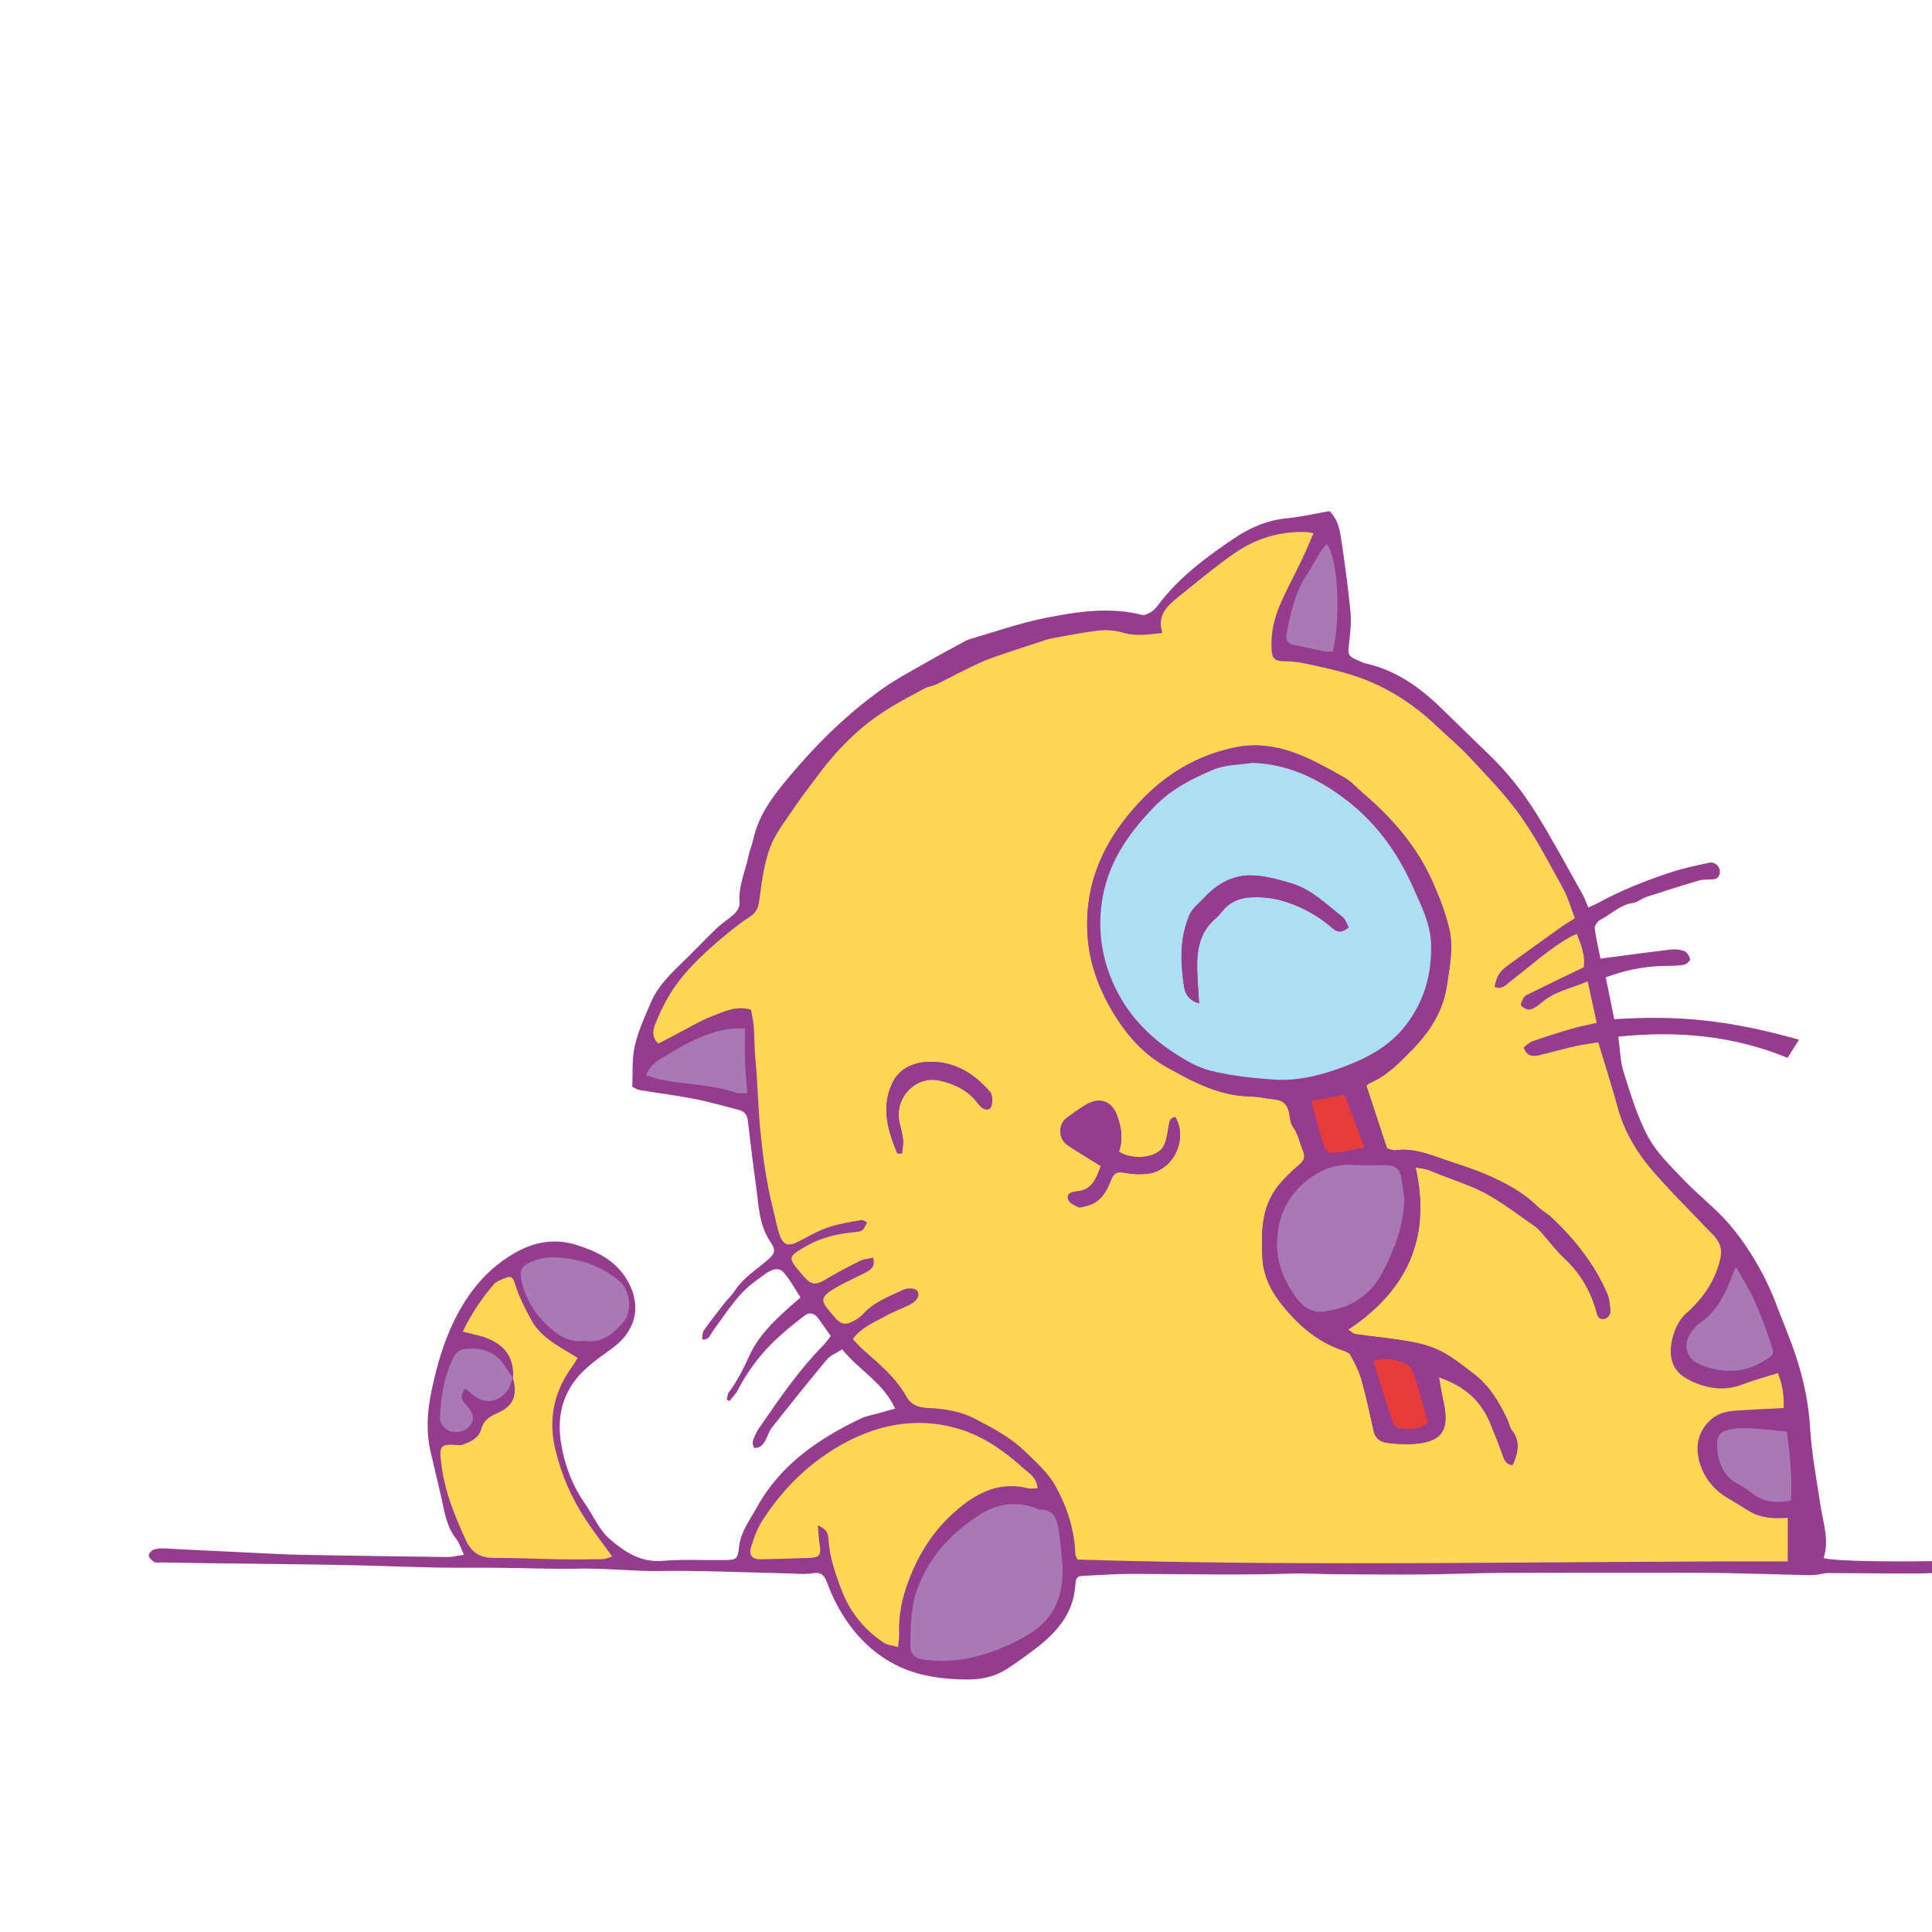 <svg version="1.1" id="Layer_1" xmlns="http://www.w3.org/2000/svg" xmlns:xlink="http://www.w3.org/1999/xlink" x="0px"
	y="0px" viewBox="0 0 1000 1000" enable-background="new 0 0 1000 1000" xml:space="preserve">
	<g>
		<path fill="#953C8E" d="M1032.006,813.811c-12.962-1.023-26.112,0.518-39.18,0.602c-15.521,0.111-31.031-0.179-46.547-0.189
		c-2.049,0-4.096,0.668-6.145,0.885c-1.574,0.178-3.178,0.233-4.764,0.189c-13.278-0.328-26.557-0.773-39.836-1.03
		c-9.962-0.188-19.912-0.2-29.863-0.206c-29.862-0.016-59.726-0.061-89.589,0.084c-13.15,0.066-26.296,0.685-39.446,0.79
		c-15.054,0.122-30.119-0.022-45.173-0.116c-7.886-0.051-15.788-0.552-23.657-0.307c-27.409,0.868-54.801,0.178-82.198,0.123
		c-7.558-0.012-15.115,0.556-22.673,0.901c-5.493,0.25-5.985,0.25-6.361,5.242c-1.11,14.403-9.527,24.063-20.257,32.278
		c-4.909,3.756-9.939,7.385-15.115,10.763c-6.183,4.029-13.17,5.51-20.497,5.487c-12.767-0.072-25.405-1.703-36.828-7.435
		c-13.579-6.812-23.493-17.825-30.664-31.188c-2.018-3.768-3.687-7.758-5.209-11.765c-1.355-3.59-3.047-5.365-7.43-4.608
		c-4.16,0.724-8.554,0.155-12.853,0.066c-22.219-0.468-44.45-1.558-66.663-1.229c-13.797,0.2-27.451-1.53-41.23-1.241
		c-13.877,0.317-27.765-0.301-41.653-0.423c-10.515-0.101-21.017,0.1-31.533-0.111c-16.96-0.351-33.906-1.058-50.871-1.369
		c-22.898-0.412-45.797-0.59-68.694-0.901c-7.881-0.111-15.758-0.268-23.633-0.401c-1.191-0.027-2.61,0.323-3.528-0.199
		c-1.247-0.713-2.61-1.965-2.944-3.239c-0.206-0.802,1.172-2.516,2.221-3.011c1.441-0.685,3.25-0.83,4.903-0.808
		c3.345,0.034,6.684,0.34,10.029,0.507c13.563,0.662,27.127,1.341,40.695,1.97c7.402,0.351,14.812,0.74,22.214,0.874
		c24.868,0.445,49.739,0.824,74.607,1.113c2.538,0.033,5.083-0.657,8.498-1.146c-1.511-3.206-2.24-6.021-3.898-8.081
		c-5.037-6.211-6.08-13.735-7.728-21.114c-1.806-8.114-3.84-16.173-5.677-24.275c-2.421-10.674-1.647-21.393,0.615-31.911
		c1.962-9.061,4.316-18.153,7.683-26.758c7.107-18.143,17.77-33.959,35.008-43.932c9.881-5.721,20.539-8.014,32.345-4.285
		c10.167,3.206,19.161,7.568,25.088,16.507c8.542,12.855,6.814,26.802-6.214,36.58c-7.243,5.437-14.867,10.223-20.338,17.853
		c-7.07,9.867-8.445,20.72-6.553,32.095c1.85,11.147,5.84,21.571,12.44,31.021c4.336,6.217,7.141,13.49,13.14,18.565
		c7.819,6.612,15.867,11.799,27.03,10.853c10.463-0.885,21.045-0.245,31.583-0.384c6.444-0.084,7.173-0.34,7.836-6.64
		c0.832-8.024,5.676-14.124,9.266-20.675c11.99-21.865,31.577-35.267,53.41-45.785c3.403-1.625,7.299-2.221,10.975-3.283
		c2.207-0.635,4.408-1.258,7.188-2.048c-6.242-13.519-18.733-19.835-27.439-30.643c-2.947,1.909-6.052,3.062-7.911,5.271
		c-9.647,11.537-19.033,23.302-28.375,35.1c-1.453,1.826-2.16,4.241-3.242,6.367c-1.233,2.415-2.774,4.402-5.933,4.313
		c-1.842-2.899-0.153-5.226,0.832-7.496c0.757-1.725,1.959-3.262,3.039-4.836c9.734-14.131,19.495-28.232,31.569-40.554
		c1.478-1.503,2.69-3.262,4.126-5.042c-2.204-3.117-4.269-6.011-6.292-8.927c-1.989-2.866-4.725-3.695-7.391-1.592
		c-5.779,4.541-11.598,9.121-16.782,14.308c-7.095,7.096-13,15.199-17.655,24.17c-1.071,2.082-2.872,3.807-4.327,5.688
		c-0.467-0.256-0.927-0.522-1.389-0.778c0.332-1.27,0.323-2.783,1.049-3.74c4.46-5.954,7.708-12.532,10.805-19.278
		c4.591-9.939,12.349-17.452,20.382-24.643c1.767-1.563,3.545-3.116,5.938-5.22c-2.997-4.542-5.412-9.188-8.787-12.983
		c-2.672-3-6.531-1.208-9.197,0.65c-4.675,3.283-9.45,6.718-13.209,10.953c-5.204,5.843-9.536,12.477-14.191,18.805
		c-1.344,1.819-1.745,4.669-5.54,4.329c0.25-1.597,0.031-3.456,0.832-4.597c3.393-4.825,7.057-9.467,10.697-14.119
		c1.739-2.231,3.876-4.168,5.398-6.517c4.269-6.539,10.788-10.591,16.515-15.521c4.338-3.723,4.975-5.209,1.864-9.806
		c-5.949-8.81-6.019-18.889-7.374-28.705c-1.569-11.331-2.952-22.668-4.274-34.016c-0.354-3.071-1.897-4.813-4.73-5.531
		c-7.607-1.948-15.171-4.163-22.865-5.666c-9.375-1.825-18.875-3.005-28.293-4.574c-1.344-0.233-2.577-1.124-3.938-1.747
		c0.354-7.168-0.256-14.37,1.294-21.079c1.784-7.792,5.215-15.254,8.398-22.665c3.648-8.467,10.201-14.787,16.737-21.072
		c5.835-5.615,11.359-11.564,17.21-17.161c2.913-2.774,6.464-4.883,9.353-7.683c1.35-1.302,2.719-3.595,2.565-5.304
		c-0.782-8.663,2.927-16.368,4.633-24.487c0.632-3.017,1.873-5.899,2.535-8.916c2.752-12.577,10.51-22.497,18.362-31.899
		c14.172-16.982,29.969-32.545,48.039-45.465c7.541-5.385,15.866-9.684,23.919-14.345c5.766-3.328,11.665-6.434,17.505-9.619
		c1.261-0.685,2.496-1.5,3.859-1.893c13.04-3.784,25.934-8.348,39.202-10.994c16.537-3.297,33.358-5.933,50.305-1.628
		c1.436,0.359,3.479-0.832,4.947-1.767c1.38-0.874,2.504-2.251,3.506-3.573c10.674-14.163,24.654-24.523,39.157-34.284
		c8.22-5.54,17.029-9.375,27.113-10.365c7.508-0.734,14.927-2.463,22.317-3.734c4.892,4.986,5.476,11.055,6.333,16.846
		c1.747,11.768,3.351,23.583,4.469,35.423c0.484,5.176-0.056,10.51-0.679,15.702c-0.791,6.598-0.773,7.043,5.398,9.67
		c0.873,0.37,1.719,0.901,2.638,1.093c15.983,3.415,28.61,12.489,40.03,23.638c8.192,8.003,16.384,16.009,24.621,23.958
		c9.466,9.141,17.541,19.478,24.426,30.598c8.353,13.506,15.866,27.548,23.668,41.397c1.146,2.045,1.881,4.318,2.967,6.831
		c1.753-0.801,3.483-1.475,5.092-2.354c12.16-6.656,25.01-11.687,38.122-16c6.322-2.076,12.911-3.386,19.429-4.811
		c2.676-0.593,5.348,1.658,5.486,4.327c0.129,2.518-1.129,4.079-3.745,4.302c-2.37,0.206-4.875-0.064-7.123,0.598
		c-9.066,2.649-18.076,5.504-27.059,8.445c-2.46,0.81-4.642,2.774-7.123,3.15c-6.745,1.004-11.325,5.91-16.979,8.823
		c-1.369,0.707-2.899,3.047-2.732,4.433c0.701,5.535,2.042,10.983,2.972,15.563c12.839-1.681,24.587-3.306,36.38-4.683
		c2.31-0.273,4.914-0.058,7.018,0.81c1.402,0.576,2.677,2.61,2.972,4.182c0.14,0.785-1.948,2.693-3.206,2.888
		c-3.5,0.554-7.101,0.56-10.656,0.615c-10.335,0.167-20.23,2.304-29.803,5.882c1.553,7.625,3,14.687,4.43,21.679
		c33.904-2.26,60.205,0.643,95.622,10.588c-1.903,3.03-3.712,5.891-5.933,9.408c-28.07-11.582-56.987-14.116-87.602-10.989
		c0.94,6.77,1.002,12.831,2.743,18.349c3.606,11.353,7.034,22.996,12.61,33.414c4.381,8.191,11.543,15.037,18.065,21.927
		c6.717,7.091,14.47,13.201,21.192,20.302c11.002,11.626,21.009,28.511,26.707,43.453c3.635,9.539,7.675,18.934,10.842,28.628
		c3.846,11.787,6.36,23.819,7.112,36.396c0.796,13.468,3.361,26.841,5.382,40.226c1.368,9.071,4.652,17.965,1.603,27.17
		c7.769,2.693,83.983,2.125,113.013-0.725" />
		<path fill="#953C8E"
			d="M265.396,712.969c2.638,9.316,0.426,14.837-8.156,18.555c-3.984,1.725-6.959,3.729-8.15,8.158
		c-1.252,4.67-5.437,6.533-9.413,8.059c-1.859,0.701-4.235-0.012-6.367,0.022c-4.411,0.095-5.482,1.213-5.368,5.632
		c0.033,1.202,0.303,2.382,0.423,3.562c1.453,14.22,6.775,27.17,12.645,40.036c2.985,6.545,7.296,9.372,14.402,9.361
		c11.698-0.028,23.399,0.567,35.097,0.757c7.166,0.111,14.333,0.033,21.496-0.117c1.472-0.033,2.93-0.757,4.884-1.308
		c-4.842-6.723-9.453-12.711-13.624-19c-7.438-11.175-12.702-23.285-15.833-36.436c-3.801-15.938-0.654-30.175,8.949-43.214
		c0.832-1.136,1.502-2.394,2.632-4.207c-1.978-1.18-3.734-2.249-5.512-3.295c-7.207-4.285-14.4-8.715-18.538-16.361
		c-3.024-5.577-6.035-11.304-7.956-17.319c-1.642-5.137-2.012-5.966-7.118-3.712c-1.508,0.662-3.23,1.353-4.252,2.543
		c-6.158,7.246-11.59,14.987-16.081,24.571c2.816,0.689,4.987,1.263,7.168,1.764c11.501,2.638,19.737,9.154,18.786,22.149
		c-1.5-2.137-3.055-4.229-4.474-6.417c-5.095-7.83-12.73-9.494-21.234-8.397c-1.761,0.233-3.954,1.992-4.792,3.64
		c-5.181,10.14-6.912,21.176-7.313,32.4c-0.061,1.715,1.544,3.951,3.022,5.154c3.297,2.682,8.854,2.025,11.795-0.88
		c3.139-3.122,3.014-6.238-0.479-10.763c-0.434-0.568-1.065-0.963-1.527-1.503c-2.24-2.544-1.979-4.964,0.409-7.803
		c1.335,1.157,2.379,2.026,3.375,2.928c6.292,5.71,14.308,4.686,18.869-2.604C264.277,717.154,264.672,714.961,265.396,712.969z" />
		<path fill="#953C8E" d="M557.687,807.232c122.251,3.768,244.72,0.757,367.656,0.985c0-8.042,0-15.015,0-22.578
		c-7.235,0.601-13.863,0.155-19.846-3.356c-3.467-2.042-6.812-4.324-10.329-6.305c-7.391-4.152-12.744-10.352-15.221-18.188
		c-2.41-7.636-1.775-15.315,4.402-21.811c3.795-4.001,8.358-5.381,13.417-5.76c8.22-0.59,16.468-0.912,25.438-1.386
		c0.368-6.64-0.834-12.833-2.982-18.093c-6.634,2.104-12.777,3.74-18.693,6c-8.387,3.194-16.563,2.215-24.415-1.102
		c-4.97-2.093-9.711-4.953-11.593-10.83c-2.309-7.225,1.02-19.439,7.063-24.811c8.754-7.769,15.238-16.807,17.865-28.605
		c1.035-4.641-0.096-7.835-2.728-11.074c-1.058-1.291-2.31-2.415-3.462-3.629c-9.822-10.367-20.068-20.368-29.34-31.221
		c-8.069-9.449-14.342-20.157-17.664-32.423c-2.972-10.997-6.494-21.852-9.994-33.489c-3.813,0.612-7.781,1.055-11.665,1.934
		c-6.501,1.469-12.9,3.306-19.378,4.814c-3.346,0.776-6.189,0.019-7.569-4.09c1.425-1.049,2.767-2.588,4.436-3.175
		c6.739-2.354,13.54-4.524,20.392-6.525c4.146-1.219,8.42-2.001,13-3.061c-1.642-7.504-3.089-14.127-4.703-21.507
		c-8.447,3.698-17.018,5.142-23.758,10.983c-1.775,1.544-3.879,3.094-6.082,3.634c-1.358,0.332-3.54-0.926-4.631-2.117
		c-0.484-0.531,0.635-2.766,1.347-4.054c0.423-0.757,1.414-1.289,2.26-1.698c5.96-2.963,11.942-5.863,17.92-8.765
		c3.584-1.736,7.179-3.442,10.886-5.195c0.93-6.236-1.308-11.598-3.562-17.339c-1.319,0.593-2.198,0.913-3.006,1.364
		c-11.274,6.314-20.735,15.101-30.942,22.875c-2.526,1.92-4.686,4.956-8.615,3.2c1.068-5.629,2.561-7.983,7.013-11.208
		c8.904-6.422,17.775-12.861,26.713-19.228c2.632-1.875,5.409-3.534,7.858-5.123c-2.193-5.613-3.573-10.744-6.056-15.257
		c-7.007-12.689-13.657-25.7-21.987-37.49c-7.658-10.847-17.107-20.455-26.168-30.245c-5.465-5.91-11.693-11.097-17.542-16.646
		c-12.449-11.798-26.663-20.772-42.997-26.02c-7.941-2.543-16.167-4.269-24.325-6.063c-3.695-0.821-7.558-1.205-11.337-1.244
		c-4.674-0.056-6.261-1.241-6.566-5.857c-0.54-8.178,1.18-16.014,4.357-23.398c3.373-7.867,7.519-15.399,11.197-23.138
		c2.115-4.419,3.963-8.954,6.145-13.91c-1.804-0.27-2.928-0.554-4.052-0.593c-13.335-0.429-25.667,3.247-36.48,10.708
		c-10.179,7.015-19.667,15.037-29.334,22.773c-5.815,4.649-11.353,9.625-8.337,18.766c-7.224,0.718-13.635,1.851-20.324-0.145
		c-4.007-1.191-8.525-1.572-12.688-1.104c-8.276,0.924-16.468,2.627-24.671,4.126c-2.095,0.387-4.129,1.18-6.166,1.853
		c-8.359,2.752-16.754,5.396-25.032,8.387c-4.441,1.603-8.693,3.74-12.956,5.813c-5.111,2.484-10.104,5.214-15.227,7.683
		c-1.892,0.907-4.16,1.071-5.999,2.051c-11.284,6.03-22.458,11.893-32.462,20.407c-8.32,7.079-15.402,14.807-21.872,23.349
		c-5.167,6.832-10.332,13.676-15.124,20.778c-3.957,5.863-8.417,11.734-10.738,18.282c-2.827,7.989-4.09,16.64-5.161,25.113
		c-0.549,4.274-1.011,7.552-5.04,10.196c-5.955,3.92-11.54,8.451-16.941,13.125c-8.264,7.163-16.15,14.601-22.461,23.825
		c-4.124,6.03-7.129,12.344-9.767,18.966c-1.247,3.142-1.681,6.475,1.681,9.864c2.646-1.386,5.301-2.785,7.961-4.166
		c6.765-3.481,13.309-7.521,20.363-10.256c6.029-2.321,12.296-5.421,19.659-3.125c0.503,2.872,1.222,5.648,1.419,8.465
		c0.417,5.721,0.309,11.48,0.857,17.185c1.138,11.857,1.355,23.766,2.449,35.631c1.311,14.348,3.278,28.36,6.795,42.251
		c1.11,4.38,1.828,8.899,3.351,13.14c1.855,5.188,4.466,5.904,9.369,3.467c5.105-2.537,10.056-5.56,15.396-7.412
		c5.584-1.926,11.553-2.794,17.394-3.918c0.904-0.179,2.028,0.762,3.078,1.19c-2.251,4.653-2.251,4.653-6.748,5.12
		c-8.612,0.885-16.863,2.672-24.568,7.102c-9.722,5.588-10.006,5.871-2.844,14.27c5.552,6.494,6.923,6.561,14.389,2.104
		c5.295-3.161,10.783-6.017,16.317-8.727c1.937-0.946,4.285-1.041,6.531-1.547c1.338,4.597-1.191,6.211-3.682,7.558
		c-4.627,2.481-9.483,4.552-14.083,7.101c-10.755,5.949-9.391,7.736-3.316,14.731c0.314,0.362,0.57,0.773,0.871,1.13
		c3.495,4.129,6.007,4.658,10.526,2.009c1.636-0.963,3.328-2.031,4.577-3.434c5.641-6.289,13.415-8.972,20.681-12.499
		c1.224-0.59,2.785-0.725,4.182-0.686c2.947,0.072,4.519,2.132,3.306,4.781c-0.684,1.502-2.393,2.788-3.937,3.584
		c-4.035,2.07-8.396,3.551-12.338,5.754c-5.933,3.307-12.511,5.799-17.296,12.077c1.789,1.858,3.283,3.628,4.986,5.159
		c8.342,7.484,17.193,14.497,22.728,24.559c2.501,4.553,6.564,5.744,11.409,5.978c8.387,0.378,16.56,1.636,24.22,5.62
		c9.136,4.742,18.271,9.539,25.7,16.729c5.796,5.599,12.149,11.253,15.964,18.165c5.938,10.763,9.828,22.617,10.201,35.239
		C556.621,805.195,557.105,805.83,557.687,807.232z" />
		<path fill="#953C8E" d="M537.009,770.335c-0.415-5.776-4.394-7.702-7.305-10.346c-9.216-8.376-19.375-15.683-31.156-19.65
		c-21.067-7.112-41.92-3.88-60.948,6.3c-17.836,9.55-32.387,23.63-43.328,40.898c-2.518,3.979-4.102,8.654-5.509,13.184
		c-1.328,4.264,0.626,6.479,4.917,6.367c8.607-0.2,17.21-0.384,25.806-0.724c4.639-0.2,5.651-1.903,4.825-6.461
		c-0.571-3.101-0.604-6.294-0.969-10.391c3.834,1.736,5.248,3.629,5.404,6.517c0.501,9.4,3.439,18.099,6.798,26.863
		c4.449,11.632,11.703,20.637,21.894,27.393c1.903,1.269,4.561,1.402,7.368,2.203c0.27-2.993,0.64-4.869,0.576-6.733
		c-0.29-8.203,0.951-16.017,3.606-23.897c5.882-17.491,15.376-32.25,30.147-43.402c9.684-7.318,20.299-11.27,32.673-8.164
		C533.347,770.675,535.062,770.335,537.009,770.335z" />
		<path fill="#953C8E" d="M549.935,810.171c-0.431-4.196-0.832-11.364-2.006-18.398c-0.871-5.209-2.382-10.541-9.572-10.362
		c-1.102,0.021-2.207-0.868-3.333-1.225c-9.695-3.061-18.891-1.859-27.434,3.545c-14.414,9.121-25.669,20.881-32.147,37.076
		c-4.121,10.312-4.16,20.93-4.188,31.627c-0.014,3.929,2.949,5.988,6.522,6.521c3.768,0.557,7.627,0.857,11.428,0.735
		c14.901-0.479,28.533-5.46,41.383-12.634C543.763,839.689,550.819,828.58,549.935,810.171z" />
		<path fill="#953C8E" d="M302.641,693.997c8.879,1.485,14.898-3.579,20.112-9.778c4.575-5.442,3.47-16.317-2.012-21.003
		c-10.02-8.56-21.963-12.199-34.922-12.449c-3.473-0.067-7.129,0.94-10.412,2.198c-5.677,2.159-6.781,4.774-5.329,10.662
		c2.371,9.572,7.477,17.498,14.879,23.942C289.963,691.932,295.5,695.06,302.641,693.997z" />
		<path fill="#953C8E"
			d="M898.49,655.636c-1.052,2.549-1.441,3.417-1.775,4.308c-3.595,9.729-8.036,18.844-17.018,24.949
		c-1.736,1.163-3.105,2.988-4.353,4.725c-4.669,6.506-2.415,14.041,5.075,16.891c11.287,4.302,22.295,4.413,32.891-2.276
		c4.597-2.911,5.187-3.149,3.384-8.57c-2.549-7.658-5.398-15.249-8.677-22.623C905.53,667.456,902.169,662.27,898.49,655.636z" />
		<path fill="#953C8E" d="M924.875,741.001c-7.83-0.735-14.336-1.553-20.869-1.854c-3.272-0.155-6.673,0.323-9.873,1.08
		c-3.629,0.856-5.454,3.355-5.348,7.368c0.228,8.871,2.821,16.283,11.191,20.747c2.304,1.235,4.586,2.627,6.589,4.296
		c6.011,4.998,12.75,5.51,20.436,4.041C927.803,764.208,926.306,752.26,924.875,741.001z" />
		<path fill="#953C8E"
			d="M385.583,532.402c-2.338,0-4.611-0.229-6.814,0.033c-12.386,1.478-23.013,7.274-33.453,13.604
		c-4.207,2.546-8.685,4.644-10.88,10.535c3.078,0.885,5.688,1.842,8.39,2.382c12.6,2.499,25.656,2.337,37.972,6.6
		c1.605,0.556,3.515,0.234,6.027,0.356c-0.454-6.021-1.002-11.219-1.191-16.426C385.435,544.078,385.583,538.655,385.583,532.402z" />
		<path fill="#953C8E" d="M686.75,281.578c-1.079,1.286-2.265,2.393-3.1,3.72c-2.493,4.035-4.68,8.256-7.296,12.219
		c-6.188,9.391-8.437,20.076-10.429,30.854c-0.546,3.002,0.723,4.911,4.051,5.504c5.165,0.913,10.24,2.257,15.383,3.256
		c1.497,0.295,3.105,0.044,4.529,0.044C694.13,319.079,692.494,288.849,686.75,281.578z" />
		<path fill="#FFD656" d="M557.687,807.232c-0.587-1.402-1.074-2.037-1.091-2.693c-0.37-12.622-4.263-24.477-10.201-35.239
		c-3.813-6.912-10.165-12.555-15.961-18.165c-7.433-7.189-16.568-11.987-25.7-16.729c-7.661-3.984-15.833-5.242-24.22-5.621
		c-4.845-0.234-8.902-1.425-11.412-5.977c-5.537-10.063-14.383-17.074-22.726-24.56c-1.703-1.53-3.197-3.301-4.986-5.159
		c4.786-6.283,11.364-8.771,17.297-12.076c3.943-2.21,8.304-3.685,12.338-5.755c1.545-0.796,3.253-2.081,3.938-3.584
		c1.213-2.649-0.359-4.708-3.306-4.78c-1.396-0.039-2.963,0.094-4.182,0.685c-7.268,3.528-15.04,6.216-20.68,12.499
		c-1.25,1.392-2.941,2.471-4.578,3.434c-4.519,2.654-7.026,2.121-10.527-2.009c-0.306-0.356-0.562-0.769-0.871-1.13
		c-6.075-6.995-7.438-8.781,3.317-14.73c4.6-2.549,9.447-4.619,14.083-7.102c2.496-1.347,5.025-2.961,3.681-7.558
		c-2.251,0.507-4.6,0.59-6.531,1.547c-5.54,2.716-11.027,5.571-16.317,8.727c-7.471,4.458-8.843,4.386-14.389-2.104
		c-7.163-8.398-6.879-8.677,2.844-14.27c7.705-4.43,15.955-6.216,24.567-7.102c4.497-0.467,4.497-0.467,6.748-5.12
		c-1.049-0.428-2.173-1.369-3.078-1.19c-5.835,1.113-11.804,1.992-17.394,3.918c-5.346,1.853-10.298,4.869-15.399,7.413
		c-4.895,2.438-7.505,1.719-9.366-3.468c-1.522-4.235-2.24-8.759-3.353-13.14c-3.515-13.896-5.482-27.903-6.792-42.251
		c-1.088-11.864-1.305-23.774-2.449-35.631c-0.554-5.705-0.439-11.465-0.857-17.186c-0.198-2.816-0.916-5.593-1.419-8.465
		c-7.362-2.296-13.638,0.804-19.659,3.122c-7.057,2.732-13.604,6.773-20.363,10.26c-2.666,1.377-5.323,2.779-7.961,4.165
		c-3.361-3.397-2.927-6.73-1.681-9.864c2.638-6.622,5.644-12.941,9.767-18.966c6.308-9.219,14.197-16.663,22.458-23.828
		c5.398-4.667,10.988-9.202,16.943-13.123c4.029-2.644,4.491-5.922,5.039-10.196c1.071-8.473,2.335-17.125,5.162-25.116
		c2.32-6.548,6.775-12.416,10.735-18.282c4.794-7.093,9.956-13.938,15.126-20.774c6.467-8.543,13.552-16.268,21.872-23.349
		c10-8.515,21.175-14.377,32.462-20.408c1.833-0.985,4.107-1.146,6-2.051c5.117-2.468,10.109-5.198,15.226-7.683
		c4.263-2.067,8.515-4.205,12.953-5.813c8.276-2.986,16.676-5.629,25.035-8.39c2.034-0.67,4.071-1.463,6.167-1.85
		c8.2-1.5,16.395-3.203,24.671-4.127c4.151-0.468,8.67-0.086,12.688,1.104c6.7,2.001,13.101,0.863,20.324,0.145
		c-3.017-9.141,2.515-14.116,8.337-18.766c9.666-7.735,19.155-15.758,29.328-22.772c10.818-7.46,23.151-11.136,36.486-10.708
		c1.123,0.039,2.248,0.323,4.051,0.59c-2.182,4.959-4.029,9.495-6.144,13.913c-3.679,7.733-7.825,15.271-11.197,23.135
		c-3.178,7.394-4.892,15.229-4.358,23.402c0.307,4.622,1.893,5.804,6.563,5.857c3.783,0.039,7.646,0.42,11.342,1.244
		c8.158,1.792,16.384,3.521,24.325,6.061c16.334,5.257,30.548,14.225,42.997,26.023c5.849,5.548,12.076,10.735,17.541,16.646
		c9.061,9.789,18.51,19.392,26.168,30.244c8.331,11.79,14.987,24.807,21.988,37.49c2.487,4.513,3.868,9.639,6.055,15.257
		c-2.448,1.589-5.226,3.247-7.857,5.123c-8.927,6.366-17.809,12.805-26.713,19.228c-4.453,3.22-5.944,5.579-7.013,11.208
		c3.929,1.756,6.089-1.285,8.609-3.2c10.212-7.769,19.667-16.556,30.948-22.875c0.813-0.451,1.681-0.771,3-1.364
		c2.254,5.741,4.496,11.103,3.562,17.335c-3.701,1.762-7.296,3.459-10.88,5.198c-5.982,2.902-11.96,5.807-17.92,8.765
		c-0.847,0.409-1.837,0.94-2.26,1.697c-0.713,1.289-1.837,3.523-1.347,4.051c1.091,1.194,3.272,2.452,4.624,2.121
		c2.21-0.54,4.313-2.084,6.089-3.634c6.733-5.835,15.31-7.279,23.758-10.982c1.614,7.379,3.061,14.002,4.697,21.507
		c-4.586,1.065-8.849,1.842-12.995,3.061c-6.851,2.001-13.651,4.166-20.391,6.525c-1.67,0.587-3.011,2.126-4.436,3.175
		c1.38,4.107,4.224,4.867,7.568,4.09c6.489-1.511,12.889-3.345,19.378-4.814c3.88-0.879,7.853-1.316,11.665-1.934
		c3.495,11.637,7.012,22.492,9.995,33.488c3.322,12.266,9.595,22.974,17.664,32.424c9.271,10.846,19.522,20.847,29.34,31.221
		c1.152,1.213,2.409,2.337,3.462,3.628c2.638,3.239,3.762,6.434,2.727,11.075c-2.627,11.798-9.115,20.825-17.864,28.605
		c-6.044,5.364-9.372,17.58-7.063,24.81c1.882,5.877,6.623,8.737,11.593,10.829c7.853,3.317,16.027,4.297,24.414,1.103
		c5.916-2.26,12.061-3.896,18.693-5.999c2.148,5.253,3.362,11.453,2.983,18.092c-8.971,0.474-17.219,0.796-25.438,1.387
		c-5.059,0.378-9.622,1.758-13.418,5.76c-6.188,6.506-6.812,14.174-4.402,21.81c2.477,7.836,7.831,14.036,15.222,18.188
		c3.517,1.981,6.861,4.263,10.329,6.306c5.988,3.512,12.621,3.957,19.846,3.355c0,7.563,0,14.536,0,22.578
		C802.407,807.989,679.938,811,557.687,807.232z M732.714,604.246c3.277,0.635,5.159,0.68,6.772,1.358
		c7.391,3.122,14.981,5.665,22.406,8.704c12.148,4.975,21.993,13.184,32.584,20.391c1.353,0.936,2.487,2.243,3.595,3.484
		c3.802,4.263,7.229,8.926,11.381,12.811c6.768,6.289,11.776,13.602,14.993,22.194c0.835,2.243,1.598,4.519,2.159,6.834
		c0.606,2.499,2.521,3.095,4.341,2.438c1.18-0.417,2.654-2.326,2.594-3.495c-0.179-3.283-0.513-6.767-1.804-9.733
		c-6.566-15.076-16.64-27.687-28.505-38.912c-2.426-2.287-5.487-3.89-7.853-6.216c-7.463-7.347-16.606-11.999-25.983-16.111
		c-6.924-3.027-14.226-5.148-21.382-7.652c-8.304-2.905-16.518-6.166-25.684-4.965c-1.72,0.223-3.601-0.801-4.413-1.012
		c-3.674-11.12-7.057-21.416-10.652-32.323c0.134-0.117,0.901-1.113,1.926-1.542c8.576-3.634,14.837-10.098,21.221-16.601
		c9.388-9.544,16.479-20.186,18.487-33.661c1.436-9.662,3.5-19.492,1.308-29.095c-1.881-8.256-5.009-16.342-8.432-24.134
		c-8.119-18.474-20.986-33.411-36.246-46.389c-3.083-2.61-5.776-5.863-9.205-7.841c-7.635-4.394-15.398-8.757-23.541-12.058
		c-10.507-4.246-21.693-6.188-32.979-3.942c-24.565,4.866-43.477,18.755-58.374,38.327c-13.296,17.45-20.061,37.248-18.5,59.337
		c1.055,14.932,6.362,28.666,14.225,41.271c6.852,10.98,15.193,20.257,27.03,26.821c13.468,7.475,26.624,14.592,42.463,14.982
		c4.485,0.106,8.933,1.113,13.412,1.591c4.163,0.439,6.355,2.761,7.174,6.768c0.506,2.549,0.629,5.532,2.059,7.479
		c2.767,3.796,3.445,8.259,5.171,12.366c1.18,2.777,0.762,4.775-1.682,6.89c-3.923,3.395-7.802,6.99-11.052,11.019
		c-8.916,11.053-8.96,24.265-8.287,37.51c0.462,8.844,4.058,16.451,9.483,23.391c8.375,10.725,18.17,19.479,31.204,24.126
		c1.726,0.623,4.04,1.263,4.797,2.604c2.305,4.107,4.52,8.414,5.788,12.911c2.46,8.704,4.336,17.581,6.267,26.424
		c0.856,3.884,3.395,5.754,6.923,6.21c4.019,0.523,8.114,0.847,12.154,0.68c16.245-0.69,20.464-6.823,17.086-22.038
		c-0.852-3.862-1.48-7.78-2.383-12.566c12.945,4.386,21.672,11.81,26.502,23.552c2.359,5.727,4.658,11.481,6.745,17.308
		c0.868,2.433,1.87,4.263,4.858,4.603c2.978-6.327,4.207-12.227-0.406-18.17c-1.124-1.447-1.38-3.551-2.188-5.266
		c-4.257-9.088-9.311-17.641-17.479-23.808c-5.287-3.984-10.463-8.304-16.268-11.353c-4.953-2.616-10.624-4.241-16.184-5.254
		c-9.527-1.73-19.211-2.582-28.812-3.963c-1.135-0.155-2.125-1.291-3.689-2.293C727.972,668.102,740.994,641.261,732.714,604.246z
		 M569.836,603.578c-2.452,5.978-4.149,12.461-12.658,13.102c-2.346,0.178-5.413,1.124-4.232,4.263
		c0.637,1.726,3.242,2.994,5.226,3.84c1.094,0.479,2.757-0.267,4.143-0.585c7.177-1.641,10.372-7.273,12.726-13.373
		c1.402-3.65,3.172-4.574,7.007-3.817c3.923,0.773,8.125,0.979,12.098,0.489c13.213-1.652,20.959-17.886,14.158-29.361
		c-3.072,0.534-3.05,2.949-3.494,5.342c-0.646,3.474-1.014,7.324-2.783,10.229c-3.528,5.755-16.395,6.917-22.879,2.371
		c2.221-6.222,1.309-12.511-0.935-18.644c-2.755-7.558-9.055-9.817-16.017-5.677c-3.484,2.06-6.807,4.43-10.054,6.845
		c-4.577,3.406-4.394,10.92,0.432,14.147C558.015,596.372,563.653,599.711,569.836,603.578z M464.453,597.001
		c0.815,0,1.619,0.011,2.429,0.011c0.203-2.415,0.768-4.881,0.518-7.257c-0.353-3.295-1.414-6.534-2.006-9.812
		c-2.148-12.021,8.696-23.207,20.586-20.708c7.505,1.58,14.492,4.786,19.534,11.074c0.89,1.107,1.778,2.304,2.902,3.116
		c2.17,1.575,4.547,0.924,4.928-1.636c0.32-2.159,0.342-5.176-0.888-6.601c-8.075-9.377-18.168-15.729-30.82-15.604
		c-8.292,0.081-16.128,3.005-19.962,11.425C455.941,573.565,459.667,585.381,464.453,597.001z" />
		<path fill="#FFD656" d="M537.009,770.335c-1.953,0-3.67,0.34-5.195-0.044c-12.38-3.105-22.99,0.834-32.673,8.158
		c-14.77,11.152-24.264,25.912-30.147,43.397c-2.654,7.892-3.896,15.694-3.606,23.897c0.07,1.864-0.306,3.739-0.576,6.744
		c-2.808-0.801-5.465-0.945-7.368-2.215c-10.19-6.75-17.444-15.755-21.894-27.386c-3.364-8.766-6.297-17.458-6.798-26.863
		c-0.155-2.895-1.569-4.786-5.403-6.522c0.358,4.107,0.397,7.296,0.968,10.396c0.832,4.563-0.181,6.267-4.825,6.456
		c-8.601,0.345-17.205,0.522-25.806,0.734c-4.291,0.105-6.25-2.104-4.917-6.378c1.408-4.53,2.986-9.199,5.51-13.179
		c10.941-17.274,25.492-31.349,43.328-40.898c19.027-10.179,39.88-13.418,60.95-6.306c11.773,3.974,21.938,11.275,31.154,19.656
		C532.616,762.644,536.595,764.569,537.009,770.335z" />
		<path fill="#FFD656"
			d="M265.532,713.18c0.94-13.006-7.296-19.522-18.796-22.16c-2.182-0.501-4.353-1.074-7.168-1.77
		c4.491-9.584,9.923-17.324,16.083-24.565c1.019-1.202,2.741-1.892,4.249-2.549c5.106-2.248,5.477-1.425,7.118,3.718
		c1.923,6.011,4.925,11.737,7.956,17.319c4.138,7.636,11.331,12.065,18.538,16.351c1.778,1.057,3.534,2.126,5.513,3.306
		c-1.13,1.809-1.801,3.071-2.633,4.202c-9.608,13.039-12.75,27.274-8.949,43.213c3.136,13.156,8.401,25.267,15.833,36.441
		c4.166,6.283,8.782,12.271,13.624,19c-1.959,0.545-3.417,1.269-4.883,1.302c-7.168,0.146-14.336,0.223-21.496,0.111
		c-11.698-0.188-23.399-0.778-35.097-0.745c-7.107,0.011-11.417-2.816-14.403-9.367c-5.863-12.872-11.191-25.816-12.644-40.03
		c-0.12-1.19-0.387-2.37-0.423-3.562c-0.114-4.419,0.958-5.549,5.368-5.632c2.131-0.045,4.508,0.679,6.366-0.034
		c3.979-1.519,8.167-3.383,9.414-8.047c1.19-4.43,4.16-6.434,8.15-8.164c8.582-3.712,10.794-9.232,8.156-18.555L265.532,713.18z" />
		<path fill="#A879B3" d="M549.935,810.171c0.885,18.409-6.172,29.529-19.353,36.875c-12.851,7.18-26.477,12.16-41.383,12.639
		c-3.801,0.117-7.661-0.178-11.429-0.734c-3.573-0.54-6.53-2.588-6.522-6.517c0.028-10.697,0.072-21.315,4.188-31.633
		c6.478-16.195,17.728-27.96,32.148-37.076c8.542-5.398,17.739-6.611,27.434-3.545c1.127,0.351,2.231,1.252,3.333,1.219
		c7.19-0.167,8.696,5.159,9.572,10.368C549.097,798.807,549.503,805.964,549.935,810.171z" />
		<path fill="#A879B3" d="M302.641,693.997c-7.141,1.074-12.686-2.065-17.678-6.423c-7.402-6.444-12.508-14.363-14.879-23.947
		c-1.458-5.888-0.354-8.492,5.329-10.651c3.284-1.263,6.94-2.265,10.413-2.204c12.953,0.251,24.901,3.885,34.922,12.444
		c5.481,4.686,6.581,15.561,2.012,21.009C317.544,690.418,311.52,695.482,302.641,693.997z" />
		<path fill="#A879B3"
			d="M898.49,655.636c3.679,6.634,7.04,11.82,9.527,17.402c3.278,7.374,6.128,14.965,8.677,22.623
		c1.803,5.421,1.213,5.659-3.384,8.57c-10.596,6.7-21.604,6.578-32.891,2.276c-7.479-2.85-9.744-10.385-5.075-16.891
		c1.247-1.736,2.616-3.562,4.353-4.725c8.981-6.105,13.423-15.221,17.018-24.949C897.049,659.053,897.438,658.185,898.49,655.636z" />
		<path fill="#A879B3" d="M924.875,741.001c1.431,11.27,2.928,23.207,2.121,35.679c-7.686,1.469-14.42,0.957-20.436-4.041
		c-2.01-1.669-4.285-3.061-6.584-4.296c-8.376-4.452-10.969-11.882-11.197-20.747c-0.111-4.013,1.725-6.512,5.354-7.368
		c3.2-0.769,6.601-1.247,9.867-1.08C910.539,739.448,917.045,740.266,924.875,741.001z" />
		<path fill="#A879B3"
			d="M385.583,532.402c0,6.252-0.147,11.679,0.044,17.08c0.189,5.212,0.737,10.399,1.191,16.42
		c-2.507-0.117-4.416,0.211-6.027-0.345c-12.315-4.263-25.372-4.107-37.972-6.612c-2.702-0.534-5.312-1.491-8.389-2.37
		c2.195-5.891,6.672-7.989,10.88-10.541c10.44-6.325,21.067-12.126,33.45-13.604C380.971,532.174,383.245,532.402,385.583,532.402z" />
		<path fill="#A879B3" d="M686.75,281.578c5.744,7.271,7.38,37.504,3.139,55.597c-1.424,0-3.032,0.25-4.529-0.044
		c-5.143-0.999-10.218-2.343-15.383-3.256c-3.328-0.593-4.597-2.496-4.051-5.504c1.992-10.777,4.24-21.462,10.429-30.854
		c2.616-3.957,4.809-8.184,7.296-12.219C684.479,283.971,685.665,282.857,686.75,281.578z" />
		<path fill="#A879B3" d="M265.396,712.969c-0.724,1.992-1.119,4.186-2.224,5.949c-4.561,7.291-12.577,8.314-18.869,2.604
		c-0.996-0.907-2.034-1.765-3.372-2.922c-2.391,2.839-2.652,5.254-0.412,7.803c0.462,0.534,1.088,0.935,1.528,1.497
		c3.492,4.524,3.618,7.641,0.479,10.758c-2.947,2.916-8.498,3.572-11.795,0.885c-1.478-1.202-3.083-3.445-3.022-5.148
		c0.401-11.23,2.131-22.261,7.313-32.406c0.832-1.646,3.03-3.4,4.792-3.634c8.498-1.103,16.139,0.562,21.234,8.393
		c1.419,2.187,2.975,4.279,4.48,6.428C265.532,713.18,265.396,712.969,265.396,712.969z" />
		<path fill="#953C8E" d="M732.714,604.246c8.28,37.015-4.742,63.855-34.899,83.975c1.558,1.007,2.549,2.137,3.684,2.298
		c9.605,1.369,19.289,2.231,28.816,3.957c5.555,1.007,11.231,2.632,16.184,5.248c5.811,3.056,10.98,7.368,16.262,11.358
		c8.182,6.166,13.229,14.721,17.486,23.803c0.813,1.725,1.058,3.828,2.182,5.265c4.625,5.954,3.395,11.854,0.412,18.176
		c-2.983-0.334-3.985-2.171-4.864-4.608c-2.076-5.82-4.38-11.575-6.739-17.302c-4.836-11.737-13.563-19.167-26.496-23.546
		c0.891,4.774,1.524,8.692,2.382,12.565c3.372,15.216-0.846,21.349-17.097,22.027c-4.04,0.173-8.137-0.155-12.154-0.679
		c-3.528-0.457-6.055-2.315-6.912-6.199c-1.937-8.85-3.813-17.721-6.271-26.43c-1.275-4.497-3.484-8.805-5.783-12.906
		c-0.768-1.347-3.071-1.992-4.797-2.604c-13.045-4.652-22.834-13.412-31.209-24.131c-5.427-6.945-9.021-14.553-9.483-23.396
		c-0.674-13.24-0.624-26.452,8.286-37.499c3.244-4.029,7.129-7.624,11.047-11.03c2.449-2.104,2.861-4.107,1.692-6.89
		c-1.731-4.102-2.415-8.564-5.176-12.36c-1.437-1.953-1.553-4.925-2.06-7.474c-0.813-4.007-3.005-6.328-7.174-6.773
		c-4.474-0.479-8.926-1.491-13.406-1.597c-15.85-0.39-29-7.502-42.463-14.982c-11.842-6.559-20.18-15.835-27.035-26.816
		c-7.869-12.605-13.179-26.34-14.226-41.271c-1.558-22.089,5.198-41.887,18.499-59.337c14.893-19.573,33.814-33.458,58.368-38.327
		c11.292-2.246,22.479-0.304,32.979,3.942c8.147,3.298,15.906,7.664,23.541,12.058c3.439,1.978,6.133,5.231,9.205,7.841
		c15.271,12.973,28.138,27.907,36.252,46.389c3.428,7.792,6.556,15.877,8.437,24.133c2.182,9.608,0.117,19.434-1.313,29.093
		c-2.015,13.479-9.094,24.117-18.487,33.664c-6.384,6.503-12.645,12.961-21.22,16.601c-1.02,0.423-1.787,1.431-1.932,1.547
		c3.601,10.897,6.99,21.192,10.652,32.323c0.823,0.2,2.704,1.225,4.418,1.002c9.16-1.191,17.375,2.07,25.678,4.964
		c7.157,2.499,14.465,4.63,21.394,7.658c9.372,4.118,18.51,8.765,25.978,16.105c2.36,2.326,5.432,3.929,7.854,6.222
		c11.865,11.226,21.938,23.842,28.505,38.912c1.296,2.961,1.619,6.45,1.798,9.733c0.066,1.163-1.403,3.078-2.594,3.501
		c-1.809,0.646-3.724,0.056-4.336-2.438c-0.562-2.326-1.33-4.603-2.159-6.834c-3.211-8.604-8.23-15.906-14.992-22.2
		c-4.157-3.879-7.58-8.548-11.381-12.812c-1.113-1.246-2.237-2.554-3.596-3.478c-10.585-7.213-20.435-15.416-32.59-20.392
		c-7.413-3.038-15.015-5.587-22.395-8.709C737.873,604.926,735.991,604.881,732.714,604.246z M648.306,394.858
		c-6.795,1.077-14.136,0.893-20.279,3.52c-10.886,4.639-21.504,9.934-30.169,18.791c-14.375,14.703-25.389,30.795-27.82,51.829
		c-1.736,14.926,0.846,29.047,7.313,42.429c6.667,13.813,16.984,24.651,29.629,33.063c6.094,4.051,12.783,8.011,19.768,9.736
		c10.568,2.615,21.582,3.829,32.49,4.552c12.711,0.846,24.871-2.259,36.842-6.822c12.287-4.667,23.179-10.527,31.499-21.251
		c9.717-12.522,13.495-26.546,13.145-41.92c-0.233-10.493-4.964-19.646-9.144-29.104c-8.515-19.233-20.385-35.328-37.576-47.728
		C680.244,402.015,665.613,395.5,648.306,394.858z M726.932,620.675c-0.346-2.432-0.874-6.655-1.553-10.852
		c-0.701-4.353-3.111-6.763-7.753-6.724c-6.144,0.057-12.31,0.195-18.442-0.178c-15.605-0.957-32.279,12.488-36.564,28.694
		c-4.051,15.371-0.4,28.684,8.961,40.871c3.383,4.419,8.242,7.157,13.689,6.355c5.521-0.823,11.359-2.271,16.051-5.108
		c6.027-3.629,11.002-8.782,14.414-15.399C721.583,647.01,726.23,635.445,726.932,620.675z M710.887,704.421
		c3.373,10.841,6.572,21.459,10.057,31.988c0.423,1.264,2.226,2.839,3.479,2.928c5.103,0.356,10.474,1.151,14.642-3.116
		c-2.404-8.426-4.597-16.863-7.318-25.133c-0.718-2.182-2.743-4.814-4.77-5.516C722.168,703.908,717.081,702.184,710.887,704.421z
		 M678.67,569.854c2.404,8.659,4.396,16.406,6.84,24.03c0.428,1.336,2.826,3.05,4.156,2.928c5.332-0.523,10.586-1.703,16.668-2.782
		c-3.517-9.25-6.895-18.121-10.445-27.437C690.379,567.627,685.326,568.59,678.67,569.854z" />
		<path fill="#953C8E" d="M569.836,603.578c-6.183-3.867-11.821-7.206-17.25-10.829c-4.828-3.228-5.012-10.752-0.434-14.147
		c3.242-2.415,6.564-4.785,10.053-6.845c6.962-4.141,13.263-1.881,16.023,5.677c2.237,6.133,3.15,12.433,0.93,18.644
		c6.483,4.546,19.35,3.384,22.879-2.371c1.775-2.905,2.137-6.756,2.782-10.229c0.445-2.393,0.423-4.808,3.495-5.342
		c6.789,11.486-0.946,27.709-14.158,29.361c-3.974,0.49-8.181,0.284-12.099-0.489c-3.84-0.757-5.604,0.167-7.007,3.817
		c-2.354,6.1-5.56,11.732-12.725,13.373c-1.38,0.318-3.044,1.063-4.144,0.585c-1.984-0.841-4.589-2.114-5.226-3.84
		c-1.18-3.139,1.887-4.085,4.232-4.263C565.692,616.033,567.384,609.556,569.836,603.578z" />
		<path fill="#953C8E"
			d="M464.453,597.001c-4.786-11.62-8.512-23.436-2.78-35.991c3.834-8.42,11.67-11.345,19.962-11.425
		c12.658-0.12,22.745,6.233,30.82,15.604c1.229,1.425,1.208,4.441,0.888,6.601c-0.381,2.56-2.758,3.211-4.928,1.636
		c-1.124-0.813-2.012-2.009-2.902-3.116c-5.042-6.289-12.024-9.494-19.534-11.074c-11.89-2.499-22.734,8.682-20.586,20.708
		c0.593,3.277,1.653,6.517,2.006,9.812c0.25,2.376-0.314,4.842-0.518,7.257C466.072,597.012,465.262,597.001,464.453,597.001z" />
		<path fill="#AEDEF2" d="M648.306,394.858c17.308,0.643,31.938,7.157,45.702,17.091c17.196,12.399,29.062,28.494,37.576,47.727
		c4.185,9.458,8.904,18.616,9.149,29.104c0.351,15.374-3.435,29.398-13.151,41.92c-8.319,10.725-19.217,16.579-31.493,21.251
		c-11.977,4.563-24.131,7.674-36.853,6.817c-10.896-0.724-21.922-1.937-32.479-4.541c-6.99-1.726-13.674-5.69-19.779-9.742
		c-12.639-8.412-22.951-19.25-29.629-33.063c-6.467-13.387-9.038-27.503-7.308-42.429c2.433-21.028,13.44-37.128,27.821-51.829
		c8.659-8.857,19.283-14.146,30.168-18.791C634.164,395.751,641.505,395.935,648.306,394.858z M698.076,479.98
		c-1.119-1.956-1.742-4.252-3.223-5.398c-8.281-6.417-15.883-14.15-26.135-17.266c-7.43-2.257-15.338-4.463-22.939-4.185
		c-8.782,0.326-16.623,5.073-22.701,11.776c-2.632,2.916-5.882,4.934-7.607,9.141c-4.958,12.058-4.463,24.248-2.604,36.586
		c0.567,3.709,2.371,7.076,7.786,8.707c-0.373-6.222-0.829-11.567-0.974-16.924c-0.29-10.009,0.946-19.531,9.16-26.671
		c1.436-1.25,2.722-2.702,3.907-4.193c3.856-4.867,9.254-6.89,15.059-7.118c4.937-0.189,10.112,0.211,14.865,1.497
		c9.995,2.707,19.083,7.58,26.919,14.397C692.321,482.716,694.386,482.933,698.076,479.98z" />
		<path fill="#A879B3" d="M726.932,620.675c-0.701,14.781-5.349,26.335-11.197,37.654c-3.417,6.617-8.393,11.776-14.414,15.399
		c-4.691,2.832-10.541,4.291-16.051,5.104c-5.447,0.801-10.307-1.932-13.689-6.355c-9.367-12.177-13.012-25.494-8.961-40.871
		c4.285-16.201,20.959-29.641,36.564-28.684c6.133,0.367,12.299,0.223,18.442,0.178c4.642-0.044,7.052,2.36,7.753,6.712
		C726.058,614.02,726.592,618.243,726.932,620.675z" />
		<path fill="#E83B3B" d="M710.887,704.421c6.194-2.237,11.281-0.513,16.089,1.151c2.021,0.701,4.052,3.334,4.77,5.516
		c2.732,8.27,4.914,16.718,7.318,25.133c-4.168,4.268-9.539,3.473-14.642,3.116c-1.253-0.089-3.056-1.664-3.479-2.928
		C717.459,725.88,714.26,715.262,710.887,704.421z" />
		<path fill="#E83B3B"
			d="M678.67,569.854c6.656-1.264,11.721-2.226,17.213-3.272c3.551,9.327,6.929,18.192,10.446,27.442
		c-6.077,1.074-11.337,2.254-16.674,2.782c-1.319,0.128-3.718-1.586-4.151-2.933C683.066,586.26,681.074,578.502,678.67,569.854z" />
		<path fill="#953C8E" d="M698.076,479.98c-3.69,2.953-5.755,2.73-8.493,0.354c-7.836-6.817-16.924-11.695-26.919-14.397
		c-4.753-1.285-9.928-1.686-14.87-1.497c-5.799,0.229-11.197,2.251-15.054,7.118c-1.186,1.497-2.477,2.95-3.901,4.193
		c-8.22,7.141-9.461,16.662-9.166,26.671c0.15,5.351,0.596,10.702,0.974,16.924c-5.415-1.63-7.224-4.998-7.785-8.707
		c-1.854-12.338-2.354-24.529,2.604-36.586c1.73-4.207,4.975-6.23,7.607-9.141c6.077-6.709,13.919-11.456,22.7-11.773
		c7.603-0.281,15.516,1.931,22.935,4.182c10.263,3.117,17.854,10.85,26.146,17.266C696.334,475.729,696.957,478.024,698.076,479.98z
		" />
	</g>
</svg>